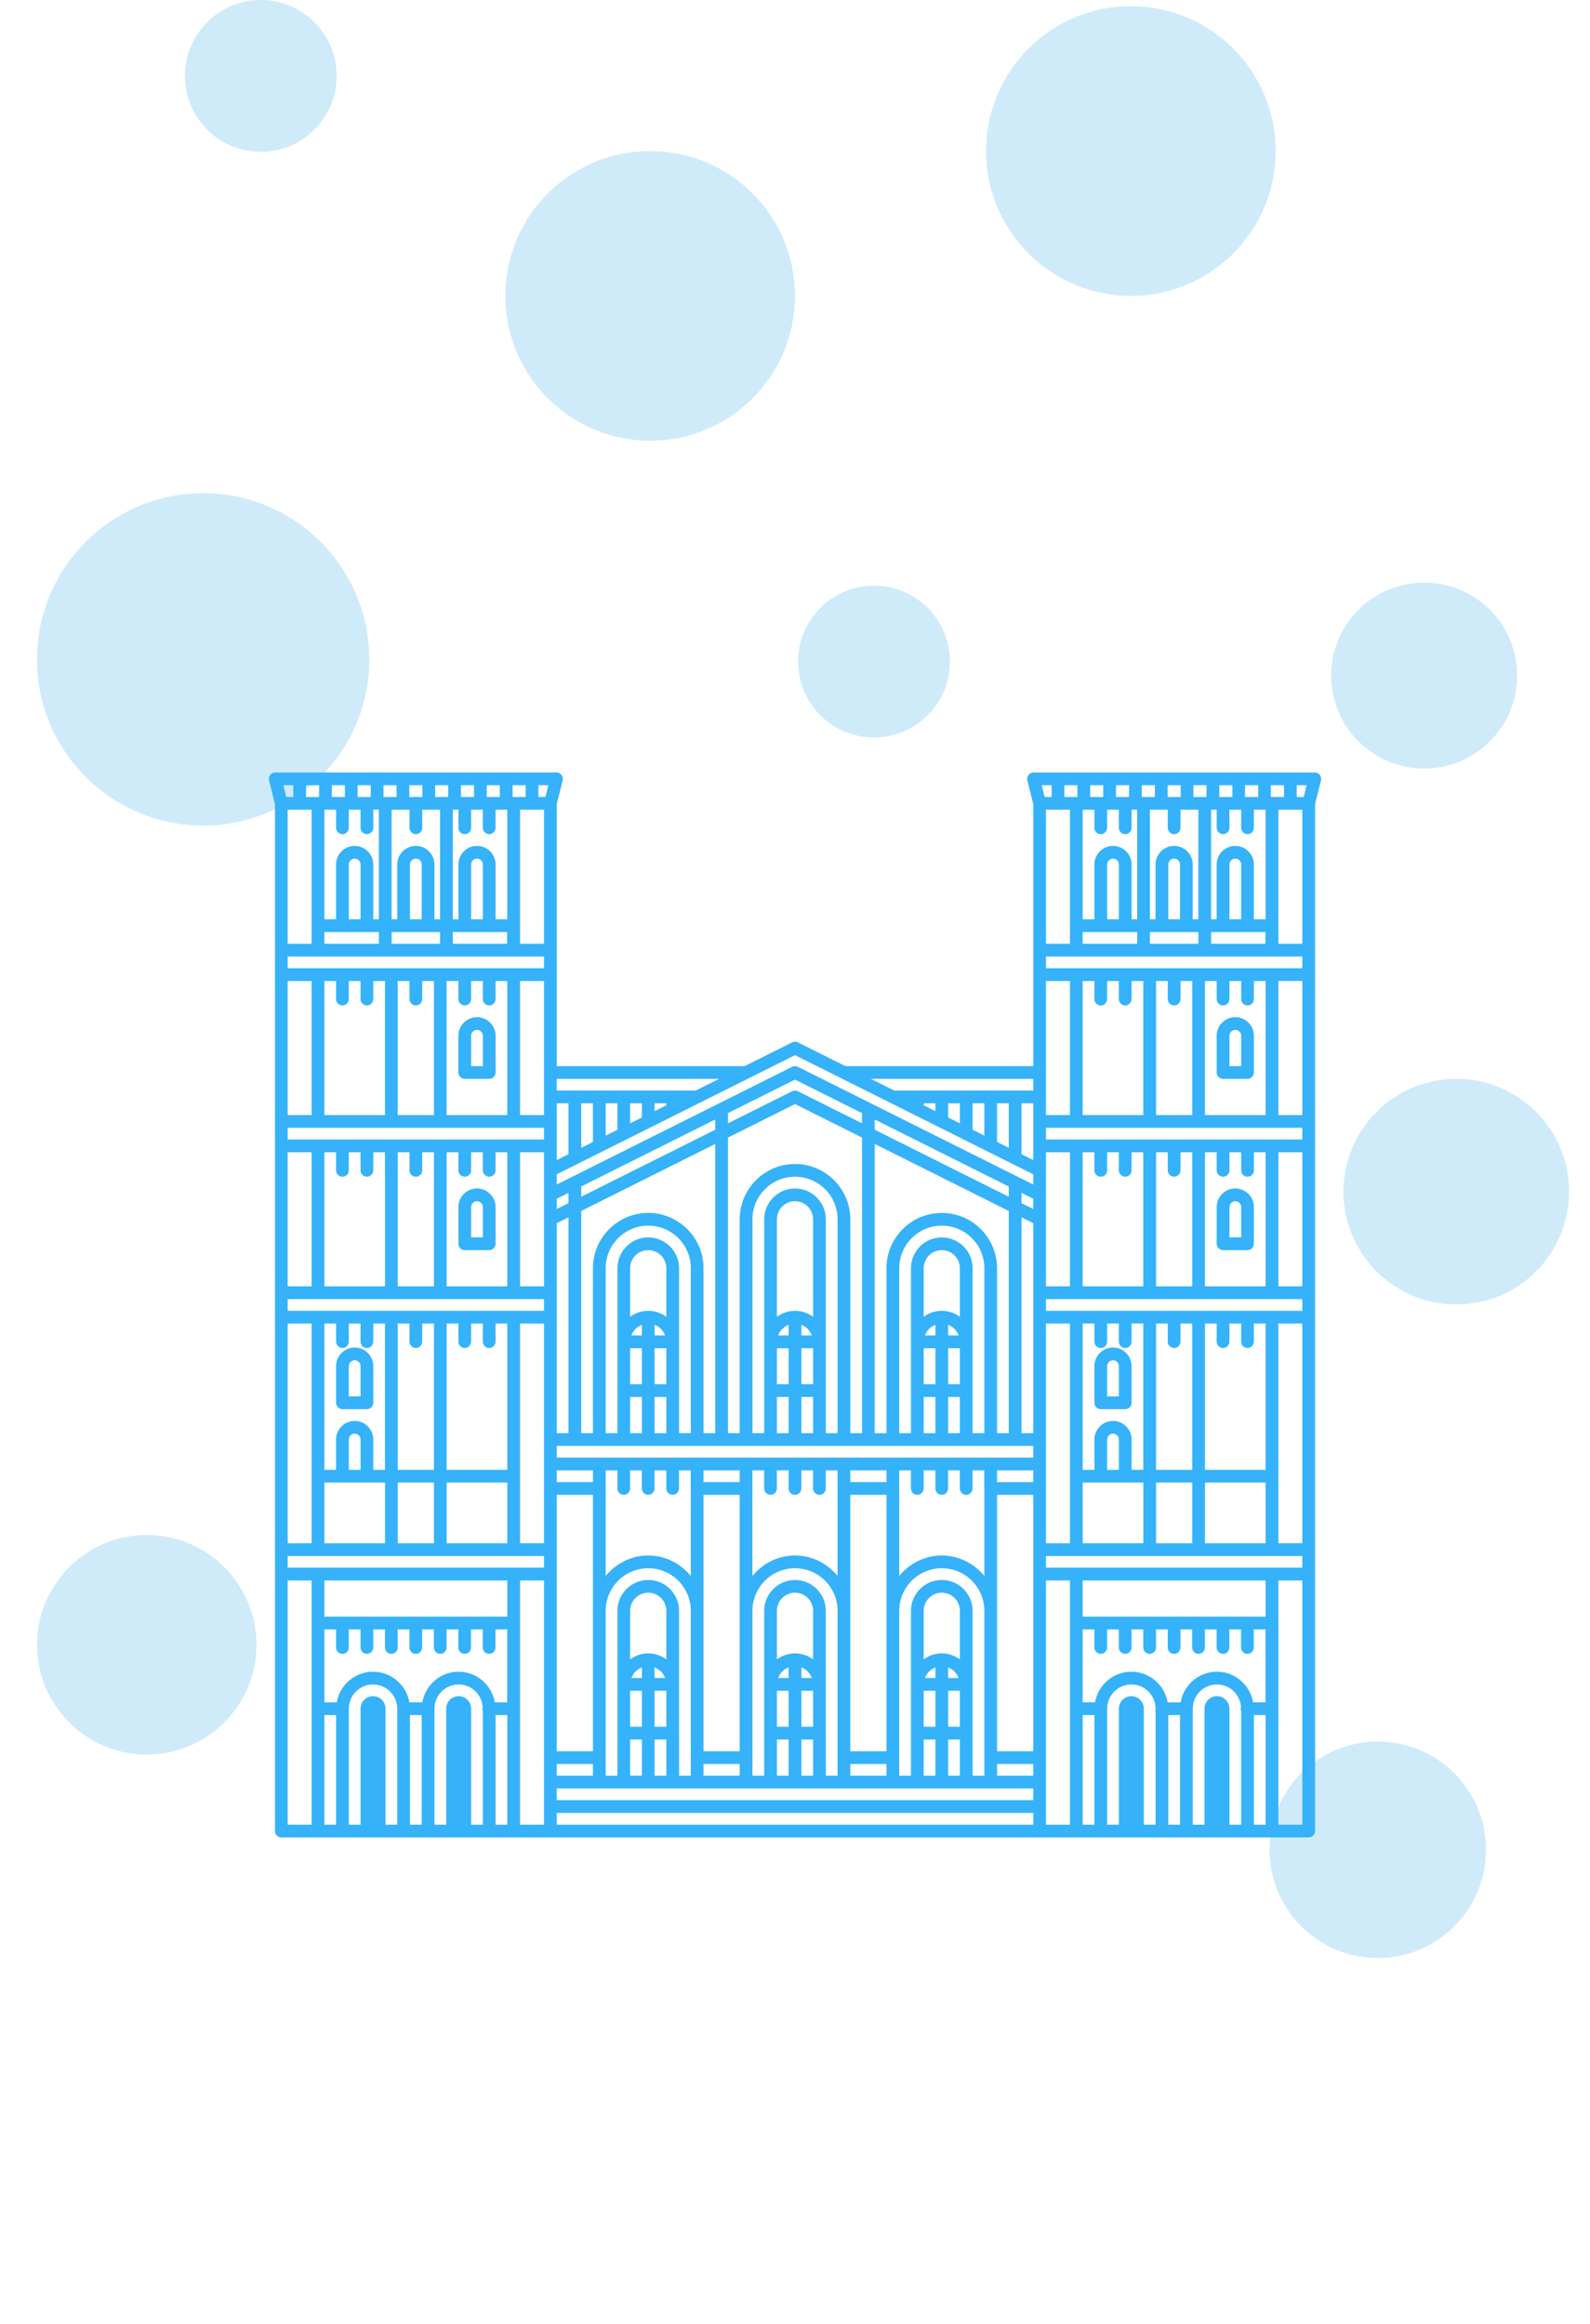 <svg  viewBox="0 0 516 754" fill="none" xmlns="http://www.w3.org/2000/svg">
<circle cx="447.126" cy="600.126" r="35.126" fill="#A9DBF7" fill-opacity="0.56"/>
<circle cx="462.179" cy="219.179" r="30.179" fill="#A9DBF7" fill-opacity="0.56"/>
<circle cx="65.926" cy="213.926" r="53.926" fill="#A9DBF7" fill-opacity="0.56"/>
<circle cx="47.621" cy="533.621" r="35.621" fill="#A9DBF7" fill-opacity="0.56"/>
<path d="M111.136 457.187H119.077C120.218 457.187 121.141 456.258 121.141 455.123V443.214C121.141 439.886 118.432 437.177 115.104 437.177C111.776 437.177 109.067 439.886 109.067 443.214V455.123C109.072 456.258 109.996 457.187 111.136 457.187ZM113.2 443.214C113.2 442.161 114.051 441.31 115.104 441.31C116.157 441.31 117.008 442.161 117.008 443.214V453.054H113.2V443.214Z" fill="#35B2F9"/>
<path d="M154.8 385.576C151.472 385.576 148.763 388.285 148.763 391.614V403.523C148.763 404.663 149.692 405.587 150.827 405.587H158.768C159.908 405.587 160.832 404.658 160.832 403.523V391.614C160.837 388.285 158.123 385.576 154.8 385.576ZM156.704 401.454H152.896V391.614C152.896 390.561 153.747 389.71 154.8 389.71C155.853 389.71 156.704 390.561 156.704 391.614V401.454Z" fill="#35B2F9"/>
<path d="M148.763 347.949C148.763 349.09 149.692 350.013 150.827 350.013H158.768C159.908 350.013 160.832 349.085 160.832 347.949V336.04C160.832 332.712 158.123 330.003 154.795 330.003C151.467 330.003 148.758 332.712 148.758 336.04V347.949H148.763ZM152.896 336.04C152.896 334.987 153.747 334.136 154.8 334.136C155.853 334.136 156.704 334.987 156.704 336.04V345.88H152.896V336.04Z" fill="#35B2F9"/>
<path d="M357.227 457.187H365.168C366.308 457.187 367.232 456.258 367.232 455.123V443.214C367.232 439.886 364.523 437.177 361.195 437.177C357.867 437.177 355.158 439.886 355.158 443.214V455.123C355.163 456.258 356.092 457.187 357.227 457.187ZM359.296 443.214C359.296 442.161 360.147 441.31 361.2 441.31C362.253 441.31 363.104 442.161 363.104 443.214V453.054H359.296V443.214Z" fill="#35B2F9"/>
<path d="M394.854 403.518C394.854 404.658 395.782 405.582 396.918 405.582H404.859C405.999 405.582 406.923 404.653 406.923 403.518V391.614C406.923 388.285 404.214 385.576 400.886 385.576C397.557 385.576 394.848 388.285 394.848 391.614V403.518H394.854ZM398.987 391.614C398.987 390.561 399.838 389.71 400.891 389.71C401.943 389.71 402.795 390.561 402.795 391.614V401.454H398.987V391.614Z" fill="#35B2F9"/>
<path d="M394.854 347.949C394.854 349.09 395.782 350.013 396.918 350.013H404.859C405.999 350.013 406.923 349.085 406.923 347.949V336.04C406.923 332.712 404.214 330.003 400.886 330.003C397.557 330.003 394.848 332.712 394.848 336.04V347.949H394.854ZM398.987 336.04C398.987 334.987 399.838 334.136 400.891 334.136C401.943 334.136 402.795 334.987 402.795 336.04V345.88H398.987V336.04Z" fill="#35B2F9"/>
<path d="M428.321 251.416C427.929 250.916 427.331 250.622 426.696 250.622H424.709H418.76H410.375H401.995H393.615H385.235H376.855H368.476H360.096H351.716H343.336H337.387H335.4C334.765 250.622 334.167 250.921 333.775 251.416C333.388 251.917 333.243 252.572 333.403 253.186L335.323 260.864V308.259V316.2V345.886H274.352L258.924 338.171C258.351 337.877 257.654 337.877 257.082 338.171L241.653 345.886H180.683V316.2V308.259V260.864L182.602 253.186C182.757 252.572 182.618 251.917 182.231 251.416C181.838 250.916 181.24 250.622 180.605 250.622H178.619H172.669H164.289H155.909H147.524H139.145H130.765H122.385H114.005H105.625H97.245H91.296H89.309C88.675 250.622 88.076 250.921 87.684 251.416C87.297 251.917 87.152 252.572 87.312 253.186L89.232 260.864V308.259V316.2V363.827V371.763V419.395V427.331V502.744V510.68V594.04C89.232 595.181 90.161 596.104 91.296 596.104H103.2H111.136H119.077H123.045H130.987H138.923H146.864H150.832H158.773H166.709H178.619H337.392H349.301H357.237H365.178H369.146H377.088H385.024H392.965H396.933H404.874H412.8H424.709C425.85 596.104 426.773 595.175 426.773 594.04V510.686V502.749V427.331V419.395V371.763V363.827V316.2V308.259V260.864L428.693 253.186C428.848 252.567 428.708 251.912 428.321 251.416ZM158.768 524.494H150.827H142.891H134.955H127.013H119.077H111.136H105.264V512.75H164.64V524.494H158.768ZM166.704 508.616H103.2H93.36V504.814H103.2H127.013H142.891H166.704H176.544V508.616H166.704ZM97.245 262.691H101.136V300.318V306.19H93.36V262.691H97.245ZM105.625 262.691H109.072V268.563C109.072 269.703 110.001 270.627 111.136 270.627C112.271 270.627 113.2 269.698 113.2 268.563V262.691H114H117.008V268.563C117.008 269.703 117.937 270.627 119.072 270.627C120.207 270.627 121.136 269.698 121.136 268.563V262.691H122.375H122.952V298.254H121.131V280.467C121.131 277.139 118.422 274.435 115.094 274.435C111.766 274.435 109.057 277.139 109.057 280.467V298.248H105.264V262.686H105.625V262.691ZM130.765 262.691H132.891V268.563C132.891 269.703 133.819 270.627 134.955 270.627C136.09 270.627 137.019 269.698 137.019 268.563V262.691H139.139H142.808V298.254H140.982V280.467C140.982 277.139 138.278 274.435 134.95 274.435C131.621 274.435 128.912 277.139 128.912 280.467V298.248H127.086V262.686H130.765V262.691ZM147.524 262.691H148.763V268.563C148.763 269.703 149.692 270.627 150.827 270.627C151.962 270.627 152.891 269.698 152.891 268.563V262.691H155.899H156.699V268.563C156.699 269.703 157.628 270.627 158.763 270.627C159.898 270.627 160.827 269.698 160.827 268.563V262.691H164.274H164.63V298.254H160.837V280.467C160.837 277.139 158.128 274.435 154.8 274.435C151.472 274.435 148.763 277.139 148.763 280.467V298.248H146.941V262.686H147.524V262.691ZM172.664 262.691H176.549V306.19H168.773V262.691H172.664ZM216.24 358.584L212.437 360.488V357.95H216.24V358.584ZM208.304 362.552L204.496 364.456V357.95H208.304V362.552ZM200.363 366.526L196.56 368.43V357.955H200.363V366.526ZM192.427 370.494L188.624 372.398V357.955H192.427V370.494ZM184.491 374.462L180.683 376.366V371.763V363.827V357.95H184.491V374.462ZM303.563 360.488L299.76 358.584V357.95H303.563V360.488ZM311.504 364.456L307.696 362.552V357.95H311.504V364.456ZM319.44 368.424L315.637 366.52V357.944H319.44V368.424ZM327.376 372.392L323.573 370.488V357.944H327.376V372.392ZM343.336 262.691H347.227V300.318V306.19H339.451V262.691H343.336ZM351.716 262.691H355.163V268.563C355.163 269.703 356.092 270.627 357.227 270.627C358.362 270.627 359.291 269.698 359.291 268.563V262.691H360.091H363.099V268.563C363.099 269.703 364.028 270.627 365.163 270.627C366.298 270.627 367.227 269.698 367.227 268.563V262.691H368.465H369.043V298.254H367.237V280.467C367.237 277.139 364.528 274.435 361.2 274.435C357.872 274.435 355.163 277.139 355.163 280.467V298.248H351.36V262.686H351.716V262.691ZM376.855 262.691H378.976V268.563C378.976 269.703 379.905 270.627 381.04 270.627C382.175 270.627 383.104 269.698 383.104 268.563V262.691H385.23H388.899V298.254H387.072V280.467C387.072 277.139 384.363 274.435 381.035 274.435C377.707 274.435 375.003 277.139 375.003 280.467V298.248H373.176V262.686H376.855V262.691ZM393.615 262.691H394.854V268.563C394.854 269.703 395.782 270.627 396.918 270.627C398.053 270.627 398.982 269.698 398.982 268.563V262.691H401.99H402.79V268.563C402.79 269.703 403.718 270.627 404.854 270.627C405.989 270.627 406.918 269.698 406.918 268.563V262.691H410.365H410.721V298.254H406.918V280.467C406.918 277.139 404.209 274.435 400.88 274.435C397.552 274.435 394.843 277.139 394.843 280.467V298.248H393.037V262.686H393.615V262.691ZM418.755 262.691H422.64V306.19H414.864V262.691H418.755ZM402.795 298.254H398.987V280.467C398.987 279.42 399.838 278.568 400.891 278.568C401.943 278.568 402.795 279.42 402.795 280.467V298.254ZM404.864 302.387H410.669V306.19H393.037V302.387H396.923H404.864ZM382.949 298.254H379.147V280.467C379.147 279.42 379.998 278.568 381.045 278.568C382.098 278.568 382.949 279.42 382.949 280.467V298.254ZM385.013 302.387H388.904V306.19H373.187V302.387H377.077H385.013ZM363.104 298.254H359.296V280.467C359.296 279.42 360.147 278.568 361.2 278.568C362.253 278.568 363.104 279.42 363.104 280.467V298.254ZM365.168 302.387H369.054V306.19H351.355V302.387H357.227H365.168ZM349.291 310.323H371.118H390.968H412.733H412.8H422.64V314.131H412.8H388.987H373.109H349.296H339.456V310.323H349.291ZM422.64 425.267H412.8H388.987H373.109H349.296H339.456V421.464H349.296H373.109H388.987H412.8H422.64V425.267ZM386.918 435.267V476.867H375.173V435.267V429.395H378.976V435.267C378.976 436.407 379.905 437.331 381.04 437.331C382.175 437.331 383.104 436.402 383.104 435.267V429.395H386.912V435.267H386.918ZM307.696 540.954C309.285 541.558 310.513 542.807 311.102 544.401H307.696V540.954ZM303.563 544.401H300.168C300.756 542.807 301.984 541.558 303.563 540.954V544.401ZM299.76 548.534H303.563V560.222H299.76V548.534ZM307.696 548.534H311.504V560.222H307.696V548.534ZM311.504 538.348C309.853 537.141 307.835 536.403 305.632 536.403H305.627C303.429 536.403 301.411 537.141 299.76 538.348V522.595C299.76 519.354 302.397 516.718 305.637 516.718C308.878 516.718 311.509 519.354 311.509 522.595V538.348H311.504ZM299.76 564.35H303.563V576.094H299.76V564.35ZM307.696 564.35H311.504V576.094H307.696V564.35ZM315.637 562.286V546.465V546.413V522.6C315.637 517.084 311.148 512.595 305.637 512.595C300.121 512.595 295.632 517.084 295.632 522.6V546.413V546.47V562.286V576.099H291.829V570.227V522.6C291.829 514.979 298.021 508.787 305.637 508.787C313.258 508.787 319.45 514.979 319.45 522.6V570.227V576.099H315.637V562.286ZM260.064 540.954C261.648 541.558 262.876 542.807 263.464 544.401H260.064V540.954ZM255.931 544.401H252.536C253.124 542.807 254.347 541.558 255.931 540.954V544.401ZM252.128 548.534H255.931V560.222H252.128V548.534ZM260.064 548.534H263.867V560.222H260.064V548.534ZM263.872 538.348C262.221 537.141 260.203 536.403 258 536.403C255.802 536.403 253.784 537.141 252.128 538.348V522.595C252.128 519.354 254.76 516.718 258 516.718C261.241 516.718 263.872 519.354 263.872 522.595V538.348ZM252.128 564.35H255.931V576.094H252.128V564.35ZM260.064 564.35H263.867V576.094H260.064V564.35ZM268 562.286V546.465V546.413V522.6C268 517.084 263.511 512.595 258 512.595C252.489 512.595 248 517.084 248 522.6V546.413V546.47V562.286V576.099H244.192V570.227V522.6C244.192 514.979 250.384 508.787 258.005 508.787C265.627 508.787 271.819 514.979 271.819 522.6V570.227V576.099H268.01V562.286H268ZM212.437 540.954C214.021 541.558 215.249 542.807 215.838 544.401H212.437V540.954ZM208.304 544.401H204.904C205.492 542.807 206.72 541.558 208.304 540.954V544.401ZM204.496 548.534H208.304V560.222H204.496V548.534ZM212.437 548.534H216.24V560.222H212.437V548.534ZM216.24 538.348C214.589 537.141 212.571 536.403 210.368 536.403C208.165 536.403 206.147 537.141 204.491 538.348V522.595C204.491 519.354 207.122 516.718 210.363 516.718C213.603 516.718 216.24 519.354 216.24 522.595V538.348ZM204.496 564.35H208.304V576.094H204.496V564.35ZM212.437 564.35H216.24V576.094H212.437V564.35ZM220.373 562.286V546.465V546.413V522.6C220.373 517.084 215.884 512.595 210.368 512.595C204.857 512.595 200.368 517.084 200.368 522.6V546.413V546.47V562.286V576.099H196.565V570.227V522.6C196.565 514.979 202.757 508.787 210.378 508.787C217.995 508.787 224.187 514.979 224.187 522.6V570.227V576.099H220.384V562.286H220.373ZM93.36 429.4H101.136V478.936V500.685H93.36V429.4ZM111.136 326.2C112.276 326.2 113.2 325.271 113.2 324.136V318.264H117.008V324.136C117.008 325.276 117.937 326.2 119.072 326.2C120.207 326.2 121.136 325.271 121.136 324.136V318.264H124.939V324.136V361.763H105.264V318.264H109.067V324.136C109.072 325.271 109.996 326.2 111.136 326.2ZM134.955 326.2C136.095 326.2 137.019 325.271 137.019 324.136V318.264H140.822V324.136V361.763H129.077V324.136V318.264H132.886V324.136C132.891 325.271 133.814 326.2 134.955 326.2ZM150.827 326.2C151.967 326.2 152.891 325.271 152.891 324.136V318.264H156.699V324.136C156.699 325.276 157.628 326.2 158.763 326.2C159.898 326.2 160.827 325.271 160.827 324.136V318.264H164.63V361.763H144.95V324.136V318.264H148.752V324.136C148.763 325.271 149.692 326.2 150.827 326.2ZM335.317 480.84H323.573V477.032H335.317V480.84ZM319.44 482.904V511.284C316.148 507.27 311.21 504.654 305.627 504.654C300.044 504.654 295.111 507.27 291.819 511.284V482.904V477.027H295.622V482.904C295.622 484.044 296.55 484.968 297.686 484.968C298.821 484.968 299.75 484.039 299.75 482.904V477.027H303.553V482.904C303.553 484.044 304.481 484.968 305.617 484.968C306.752 484.968 307.681 484.039 307.681 482.904V477.027H311.489V482.904C311.489 484.044 312.417 484.968 313.553 484.968C314.688 484.968 315.617 484.039 315.617 482.904V477.027H319.42V482.904H319.44ZM271.813 482.904V511.284C268.521 507.27 263.583 504.654 258 504.654C252.417 504.654 247.484 507.275 244.187 511.284V482.904V477.027H247.995V482.904C247.995 484.044 248.924 484.968 250.059 484.968C251.194 484.968 252.123 484.039 252.123 482.904V477.027H255.926V482.904C255.926 484.044 256.855 484.968 257.99 484.968C259.125 484.968 260.054 484.039 260.054 482.904V477.027H263.857V482.904C263.857 484.044 264.785 484.968 265.921 484.968C267.056 484.968 267.985 484.039 267.985 482.904V477.027H271.793V482.904H271.813ZM224.176 482.904V511.284C220.884 507.27 215.951 504.654 210.368 504.654C204.785 504.654 199.852 507.275 196.555 511.284V482.904V477.027H200.358V482.904C200.358 484.044 201.286 484.968 202.422 484.968C203.557 484.968 204.486 484.039 204.486 482.904V477.027H208.294V482.904C208.294 484.044 209.223 484.968 210.358 484.968C211.493 484.968 212.422 484.039 212.422 482.904V477.027H216.225V482.904C216.225 484.044 217.153 484.968 218.289 484.968C219.424 484.968 220.353 484.039 220.353 482.904V477.027H224.156V482.904H224.176ZM180.683 477.027H192.427V480.835H180.683V477.027ZM228.309 477.027H240.054V480.835H228.309V477.027ZM275.941 477.027H287.686V480.835H275.941V477.027ZM335.317 472.894H321.504H289.755H273.877H242.123H226.245H194.496H180.683V469.091H186.56H194.496H202.432H218.309H226.245H242.123H250.064H265.936H273.877H289.755H297.691H313.568H321.504H329.44H335.317V472.894ZM224.176 464.958H220.373V451.144V435.329V435.267V411.454C220.373 405.943 215.884 401.454 210.368 401.454C204.857 401.454 200.368 405.943 200.368 411.454V435.267V435.329V451.144V464.958H196.565V411.454C196.565 403.832 202.757 397.64 210.378 397.64C217.995 397.64 224.187 403.832 224.187 411.454V464.958H224.176ZM212.437 429.818C214.021 430.422 215.249 431.671 215.838 433.265H212.437V429.818ZM208.304 433.265H204.898C205.487 431.671 206.715 430.422 208.304 429.818V433.265ZM204.496 437.398H208.304V449.085H204.496V437.398ZM212.437 437.398H216.24V449.085H212.437V437.398ZM216.24 427.212C214.589 426.005 212.571 425.267 210.368 425.267C208.165 425.267 206.147 426.005 204.491 427.212V411.454C204.491 408.213 207.122 405.582 210.363 405.582C213.603 405.582 216.24 408.213 216.24 411.454V427.212ZM204.496 453.214H208.304V464.958H204.496V453.214ZM212.437 453.214H216.24V464.958H212.437V453.214ZM271.813 464.958H268.005V451.144V435.329V435.267V395.576C268.005 390.065 263.516 385.576 258.005 385.576C252.494 385.576 248.005 390.065 248.005 395.576V435.267V435.329V451.144V464.958H244.197V395.576C244.197 387.96 250.389 381.768 258.01 381.768C265.632 381.768 271.824 387.96 271.824 395.576V464.958H271.813ZM260.064 429.818C261.648 430.422 262.876 431.671 263.464 433.265H260.064V429.818ZM255.931 433.265H252.53C253.119 431.671 254.342 430.422 255.931 429.818V433.265ZM252.128 437.398H255.931V449.085H252.128V437.398ZM260.064 437.398H263.867V449.085H260.064V437.398ZM263.872 427.212C262.221 426.005 260.203 425.267 258 425.267C255.802 425.267 253.784 426.005 252.128 427.212V395.576C252.128 392.336 254.76 389.704 258 389.704C261.241 389.704 263.872 392.336 263.872 395.576V427.212ZM252.128 453.214H255.931V464.958H252.128V453.214ZM260.064 453.214H263.867V464.958H260.064V453.214ZM319.44 464.958H315.637V451.144V435.329V435.267V411.454C315.637 405.943 311.148 401.454 305.637 401.454C300.121 401.454 295.632 405.943 295.632 411.454V435.267V435.329V451.144V464.958H291.829V411.454C291.829 403.832 298.021 397.64 305.637 397.64C313.258 397.64 319.45 403.832 319.45 411.454V464.958H319.44ZM307.696 429.818C309.285 430.417 310.513 431.671 311.102 433.265H307.696V429.818ZM303.563 433.265H300.162C300.751 431.671 301.974 430.422 303.563 429.818V433.265ZM299.76 437.398H303.563V449.085H299.76V437.398ZM307.696 437.398H311.504V449.085H307.696V437.398ZM311.504 427.212C309.853 426.005 307.835 425.267 305.632 425.267H305.627C303.429 425.267 301.411 426.005 299.76 427.212V411.454C299.76 408.213 302.397 405.582 305.637 405.582C308.878 405.582 311.509 408.213 311.509 411.454V427.212H311.504ZM299.76 453.214H303.563V464.958H299.76V453.214ZM307.696 453.214H311.504V464.958H307.696V453.214ZM335.317 419.395V427.331V464.958H331.509V395.576V394.942L335.317 396.846V419.395ZM327.376 393.512V395.576V464.958H323.573V411.454C323.573 401.562 315.519 393.507 305.627 393.507C295.735 393.507 287.686 401.562 287.686 411.454V464.958H283.877V395.576V393.512V371.133L327.376 392.883V393.512ZM279.749 393.512V395.576V464.958H275.947V395.576C275.947 385.685 267.892 377.635 258 377.635C248.108 377.635 240.054 385.685 240.054 395.576V464.958H236.251V395.576V393.512V369.064L258 358.192L279.749 369.064V393.512ZM232.117 393.512V395.576V464.958H228.309V411.454C228.309 401.562 220.26 393.507 210.368 393.507C200.476 393.507 192.422 401.562 192.422 411.454V464.958H188.619V395.576V393.512V392.878L232.117 371.128V393.512ZM184.491 395.576V464.958H180.683V427.331V419.395V396.846L184.491 394.942V395.576ZM176.549 379.704V387.64V395.576V417.331H168.773V373.827H176.549V379.704ZM164.64 417.331H144.96V379.704V373.827H148.763V379.704C148.763 380.845 149.692 381.768 150.827 381.768C151.962 381.768 152.891 380.839 152.891 379.704V373.827H156.699V379.704C156.699 380.845 157.628 381.768 158.763 381.768C159.898 381.768 160.827 380.839 160.827 379.704V373.827H164.63V417.331H164.64ZM124.949 379.704V417.331H105.264V373.827H109.067V379.704C109.067 380.845 109.996 381.768 111.131 381.768C112.266 381.768 113.195 380.839 113.195 379.704V373.827H117.003V379.704C117.003 380.845 117.932 381.768 119.067 381.768C120.202 381.768 121.131 380.839 121.131 379.704V373.827H124.934V379.704H124.949ZM129.083 379.704V373.827H132.891V379.704C132.891 380.845 133.819 381.768 134.955 381.768C136.09 381.768 137.019 380.839 137.019 379.704V373.827H140.822V379.704V417.331H129.077V379.704H129.083ZM176.549 347.949V355.886V361.763H168.773V318.264H176.549V347.949ZM93.36 318.264H101.136V361.763H93.36V318.264ZM103.2 365.891H127.013H142.891H166.704H176.544V369.694H166.704H142.891H127.013H103.2H93.36V365.891H103.2ZM101.131 373.827V417.331H93.355V373.827H101.131ZM103.2 421.464H127.013H142.891H166.704H176.544V425.267H166.704H142.891H127.013H103.2H93.36V421.464H103.2ZM140.827 435.267V476.867H129.083V435.267V429.395H132.891V435.267C132.891 436.407 133.819 437.331 134.955 437.331C136.09 437.331 137.019 436.402 137.019 435.267V429.395H140.822V435.267H140.827ZM105.264 429.4H109.067V435.272C109.067 436.413 109.996 437.336 111.131 437.336C112.266 437.336 113.195 436.407 113.195 435.272V429.4H117.003V435.272C117.003 436.413 117.932 437.336 119.067 437.336C120.202 437.336 121.131 436.407 121.131 435.272V429.4H124.934V435.272V476.872H121.131V467.032C121.131 463.704 118.422 460.995 115.094 460.995C111.766 460.995 109.057 463.704 109.057 467.032V476.872H105.264V429.4ZM117.013 476.867H113.205V467.027C113.205 465.974 114.057 465.123 115.109 465.123C116.162 465.123 117.013 465.974 117.013 467.027V476.867ZM105.264 481H111.136H119.077H124.949V500.68H105.264V481ZM129.083 481H140.827V500.68H129.083V481ZM144.96 481H164.64V500.68H144.96V481ZM144.96 476.867V435.267V429.395H148.763V435.267C148.763 436.407 149.692 437.331 150.827 437.331C151.962 437.331 152.891 436.402 152.891 435.267V429.395H156.699V435.267C156.699 436.407 157.628 437.331 158.763 437.331C159.898 437.331 160.827 436.402 160.827 435.267V429.395H164.63V476.862H144.96V476.867ZM168.773 478.931V429.395H176.549V467.022V474.958V482.899V500.675H168.773V478.931ZM180.683 572.291H192.427V576.094H180.683V572.291ZM180.683 568.158V510.686V502.749V484.973H192.427V522.6V568.163H180.683V568.158ZM228.309 572.291H240.054V576.094H228.309V572.291ZM228.309 568.158V522.595V484.968H240.054V522.595V568.158H228.309ZM275.941 572.291H287.686V576.094H275.941V572.291ZM275.941 568.158V522.595V484.968H287.686V522.595V568.158H275.941ZM323.573 522.595V484.968H335.317V502.744V510.68V568.158H323.573V522.595ZM323.573 572.291H335.317V576.094H323.573V572.291ZM339.451 379.704V373.827H347.227V417.331H339.451V395.576V387.64V379.704ZM357.227 381.768C358.367 381.768 359.291 380.839 359.291 379.704V373.827H363.099V379.704C363.099 380.845 364.028 381.768 365.163 381.768C366.298 381.768 367.227 380.839 367.227 379.704V373.827H371.03V379.704V417.331H351.35V373.827H355.153V379.704C355.163 380.845 356.092 381.768 357.227 381.768ZM381.045 381.768C382.186 381.768 383.109 380.839 383.109 379.704V373.827H386.918V379.704V417.331H375.173V379.704V373.827H378.976V379.704C378.976 380.845 379.905 381.768 381.045 381.768ZM396.923 381.768C398.063 381.768 398.987 380.839 398.987 379.704V373.827H402.795V379.704C402.795 380.845 403.724 381.768 404.859 381.768C405.994 381.768 406.923 380.839 406.923 379.704V373.827H410.726V417.331H391.045V379.704V373.827H394.848V379.704C394.854 380.845 395.782 381.768 396.923 381.768ZM422.64 417.331H414.864V373.827H422.64V417.331ZM422.64 369.694H412.8H388.987H373.109H349.296H339.456V365.891H349.296H373.109H388.987H412.8H422.64V369.694ZM357.227 326.2C358.367 326.2 359.291 325.271 359.291 324.136V318.264H363.099V324.136C363.099 325.276 364.028 326.2 365.163 326.2C366.298 326.2 367.227 325.271 367.227 324.136V318.264H371.03V324.136V361.763H351.35V318.264H355.153V324.136C355.163 325.271 356.092 326.2 357.227 326.2ZM381.045 326.2C382.186 326.2 383.109 325.271 383.109 324.136V318.264H386.918V324.136V361.763H375.173V324.136V318.264H378.976V324.136C378.976 325.271 379.905 326.2 381.045 326.2ZM396.923 326.2C398.063 326.2 398.987 325.271 398.987 324.136V318.264H402.795V324.136C402.795 325.276 403.724 326.2 404.859 326.2C405.994 326.2 406.923 325.271 406.923 324.136V318.264H410.726V361.763H391.045V324.136V318.264H394.848V324.136C394.854 325.271 395.782 326.2 396.923 326.2ZM339.451 318.264H347.227V361.763H339.451V355.886V347.949V318.264ZM422.64 361.758H414.864V318.259H422.64V361.758ZM335.317 363.827V371.763V376.366L331.509 374.462V357.95H335.317V363.827ZM335.317 392.238L331.509 390.334V387.006L335.317 388.91V392.238ZM327.376 388.27L283.877 366.52V363.197L327.376 384.947V388.27ZM279.749 364.451L258.924 354.038C258.351 353.744 257.654 353.744 257.082 354.038L236.256 364.451V361.128L258 350.256L279.749 361.128V364.451ZM232.117 366.52L188.619 388.27V384.942L232.117 363.192V366.52ZM184.491 390.334L180.683 392.238V388.91L184.491 387.006V390.334ZM156.704 298.254H152.896V280.467C152.896 279.42 153.747 278.568 154.8 278.568C155.853 278.568 156.704 279.42 156.704 280.467V298.254ZM158.768 302.387H164.573V306.19H146.941V302.387H150.827H158.768ZM136.854 298.254H133.051V280.467C133.051 279.42 133.902 278.568 134.955 278.568C136.002 278.568 136.854 279.42 136.854 280.467V298.254ZM138.923 302.387H142.813V306.19H127.096V302.387H130.987H138.923ZM117.013 298.254H113.205V280.467C113.205 279.42 114.057 278.568 115.109 278.568C116.162 278.568 117.013 279.42 117.013 280.467V298.254ZM119.077 302.387H122.963V306.19H105.264V302.387H111.136H119.077ZM103.2 310.323H125.027H144.877H166.642H166.709H176.549V314.131H166.709H142.896H127.019H103.2H93.36V310.323H103.2ZM180.683 580.227H194.496H202.432H218.309H226.245H242.123H250.064H265.936H273.877H289.755H297.691H313.568H321.504H335.317V584.035H180.683V580.227ZM339.451 482.904V474.963V467.027V429.4H347.227V478.936V500.685H339.451V482.904ZM351.36 429.4H355.163V435.272C355.163 436.413 356.092 437.336 357.227 437.336C358.362 437.336 359.291 436.407 359.291 435.272V429.4H363.099V435.272C363.099 436.413 364.028 437.336 365.163 437.336C366.298 437.336 367.227 436.407 367.227 435.272V429.4H371.03V435.272V476.872H367.237V467.032C367.237 463.704 364.528 460.995 361.2 460.995C357.872 460.995 355.163 463.704 355.163 467.032V476.872H351.36V429.4ZM363.104 476.867H359.296V467.027C359.296 465.974 360.147 465.123 361.2 465.123C362.253 465.123 363.104 465.974 363.104 467.027V476.867ZM351.36 481H357.232H365.173H371.045V500.68H351.365V481H351.36ZM375.173 481H386.918V500.68H375.173V481ZM391.051 481H410.731V500.68H391.051V481ZM391.051 476.867V435.267V429.395H394.854V435.267C394.854 436.407 395.782 437.331 396.918 437.331C398.053 437.331 398.982 436.402 398.982 435.267V429.395H402.79V435.267C402.79 436.407 403.718 437.331 404.854 437.331C405.989 437.331 406.918 436.402 406.918 435.267V429.395H410.721V476.862H391.051V476.867ZM414.864 478.931V429.395H422.64V500.675H414.864V478.931ZM424.049 254.75L423.094 258.558H420.824V254.75H422.645H424.049ZM416.691 258.558H412.8H412.444V254.75H416.691V258.558ZM408.311 258.558H404.064V254.75H408.311V258.558ZM399.931 258.558H395.684V254.75H399.931V258.558ZM391.551 258.558H390.973H387.304V254.75H391.551V258.558ZM383.171 258.558H378.925V254.75H383.171V258.558ZM374.792 258.558H371.123H370.54V254.75H374.786V258.558H374.792ZM366.412 258.558H362.165V254.75H366.412V258.558ZM358.032 258.558H353.785V254.75H358.032V258.558ZM349.652 258.558H349.296H345.405V254.75H349.652V258.558ZM339.451 254.75H341.272V258.558H339.002L338.047 254.75H339.451ZM335.317 350.014V353.816H329.44H321.504H313.568H305.627H297.691H290.224L282.613 350.014H335.317ZM258 342.32L335.317 380.979V381.768V384.297L258.924 346.102C258.635 345.958 258.32 345.88 258 345.88C257.68 345.88 257.365 345.958 257.076 346.102L180.677 384.297V381.768V380.979L258 342.32ZM233.382 350.014L225.771 353.816H218.304H210.368H202.427H194.491H186.555H180.677V350.014H233.382ZM177.953 254.75L176.998 258.558H174.728V254.75H176.549H177.953ZM170.595 258.558H166.704H166.348V254.75H170.595V258.558ZM162.215 258.558H157.968V254.75H162.215V258.558ZM153.835 258.558H149.588V254.75H153.835V258.558ZM145.455 258.558H144.877H141.209V254.75H145.455V258.558ZM137.075 258.558H132.829V254.75H137.075V258.558ZM128.696 258.558H125.027H124.449V254.75H128.696V258.558ZM120.316 258.558H116.069V254.75H120.316V258.558ZM111.936 258.558H107.689V254.75H111.936V258.558ZM103.556 258.558H103.2H99.309V254.75H103.556V258.558ZM93.36 254.75H95.181V258.558H92.911L91.956 254.75H93.36ZM101.131 591.976H93.355V512.75H101.131V526.563V554.349V591.976ZM105.264 556.414H109.067V591.976H105.264V556.414ZM128.917 591.976H125.109V554.349C125.109 552.115 123.288 550.299 121.059 550.299C118.83 550.299 117.013 552.12 117.013 554.349V591.976H113.205V554.349C113.205 550.015 116.735 546.496 121.064 546.496C125.393 546.496 128.917 550.02 128.917 554.349V591.976ZM133.051 556.414H136.854V591.976H133.051V556.414ZM137.065 552.28H132.844C131.859 546.656 126.967 542.358 121.064 542.358C115.161 542.358 110.264 546.656 109.278 552.28H105.264V528.627H109.067V534.504C109.067 535.645 109.996 536.568 111.131 536.568C112.266 536.568 113.195 535.639 113.195 534.504V528.627H117.003V534.504C117.003 535.645 117.932 536.568 119.067 536.568C120.202 536.568 121.131 535.639 121.131 534.504V528.627H124.934V534.504C124.934 535.645 125.863 536.568 126.998 536.568C128.133 536.568 129.062 535.639 129.062 534.504V528.627H132.87V534.504C132.87 535.645 133.799 536.568 134.934 536.568C136.069 536.568 136.998 535.639 136.998 534.504V528.627H140.801V534.504C140.801 535.645 141.73 536.568 142.865 536.568C144 536.568 144.929 535.639 144.929 534.504V528.627H148.732V534.504C148.732 535.645 149.661 536.568 150.796 536.568C151.931 536.568 152.86 535.639 152.86 534.504V528.627H156.668V534.504C156.668 535.645 157.597 536.568 158.732 536.568C159.867 536.568 160.796 535.639 160.796 534.504V528.627H164.599V552.28H160.584C159.599 546.656 154.702 542.358 148.799 542.358C142.942 542.358 138.051 546.656 137.065 552.28ZM156.704 591.976H152.896V554.349C152.896 552.115 151.08 550.299 148.851 550.299C146.621 550.299 144.8 552.12 144.8 554.349V591.976H140.992V554.349C140.992 550.015 144.516 546.496 148.845 546.496C152.994 546.496 156.364 549.731 156.652 553.808C156.601 553.983 156.544 554.159 156.544 554.355C156.544 554.644 156.606 554.912 156.709 555.165V591.976H156.704ZM160.837 556.414H164.64V591.976H160.837V556.414ZM168.773 526.563V512.75H176.549V570.227V578.163V586.104V591.976H168.773V526.563ZM335.317 591.976H180.683V588.173H335.323V591.976H335.317ZM347.227 591.976H339.451V586.104V578.163V570.227V512.75H347.227V526.563V554.349V591.976ZM410.731 524.494H404.859H396.918H388.982H381.04H373.104H365.168H357.227H351.355V512.75H410.731V524.494ZM351.36 556.414H355.163V591.976H351.36V556.414ZM375.013 591.976H371.205V554.349C371.205 552.115 369.384 550.299 367.155 550.299C364.926 550.299 363.109 552.12 363.109 554.349V591.976H359.301V554.349C359.301 550.015 362.831 546.496 367.16 546.496C371.489 546.496 375.013 550.02 375.013 554.349V591.976ZM379.141 556.414H382.944V591.976H379.141V556.414ZM383.156 552.28H378.935C377.949 546.656 373.058 542.358 367.155 542.358C361.252 542.358 356.355 546.656 355.369 552.28H351.355V528.627H355.158V534.504C355.158 535.645 356.086 536.568 357.222 536.568C358.357 536.568 359.286 535.639 359.286 534.504V528.627H363.094V534.504C363.094 535.645 364.023 536.568 365.158 536.568C366.293 536.568 367.222 535.639 367.222 534.504V528.627H371.025V534.504C371.025 535.645 371.953 536.568 373.089 536.568C374.224 536.568 375.153 535.639 375.153 534.504V528.627H378.956V534.504C378.956 535.645 379.884 536.568 381.02 536.568C382.155 536.568 383.084 535.639 383.084 534.504V528.627H386.892V534.504C386.892 535.645 387.82 536.568 388.956 536.568C390.091 536.568 391.02 535.639 391.02 534.504V528.627H394.823V534.504C394.823 535.645 395.751 536.568 396.887 536.568C398.022 536.568 398.951 535.639 398.951 534.504V528.627H402.759V534.504C402.759 535.645 403.688 536.568 404.823 536.568C405.958 536.568 406.887 535.639 406.887 534.504V528.627H410.69V552.28H406.675C405.69 546.656 400.793 542.358 394.89 542.358C389.033 542.358 384.141 546.656 383.156 552.28ZM402.795 591.976H398.987V554.349C398.987 552.115 397.17 550.299 394.941 550.299C392.712 550.299 390.891 552.12 390.891 554.349V591.976H387.083V554.349C387.083 550.015 390.607 546.496 394.936 546.496C399.085 546.496 402.454 549.731 402.743 553.808C402.692 553.983 402.635 554.159 402.635 554.355C402.635 554.644 402.697 554.912 402.8 555.165V591.976H402.795ZM406.928 556.414H410.731V591.976H406.928V556.414ZM422.64 591.976H414.864V526.563V512.75H422.64V591.976ZM412.8 508.616H349.291H339.451V504.814H349.291H373.104H388.982H412.8H422.64V508.616H412.8Z" fill="#35B2F9"/>
<circle cx="367" cy="49" r="47" fill="#A9DBF7" fill-opacity="0.56"/>
<circle cx="283.637" cy="214.637" r="24.637" fill="#A9DBF7" fill-opacity="0.56"/>
<circle cx="84.637" cy="24.637" r="24.637" fill="#A9DBF7" fill-opacity="0.56"/>
<circle cx="472.611" cy="386.611" r="36.611" fill="#A9DBF7" fill-opacity="0.56"/>
<circle cx="211" cy="96" r="47" fill="#A9DBF7" fill-opacity="0.56"/>
</svg>
